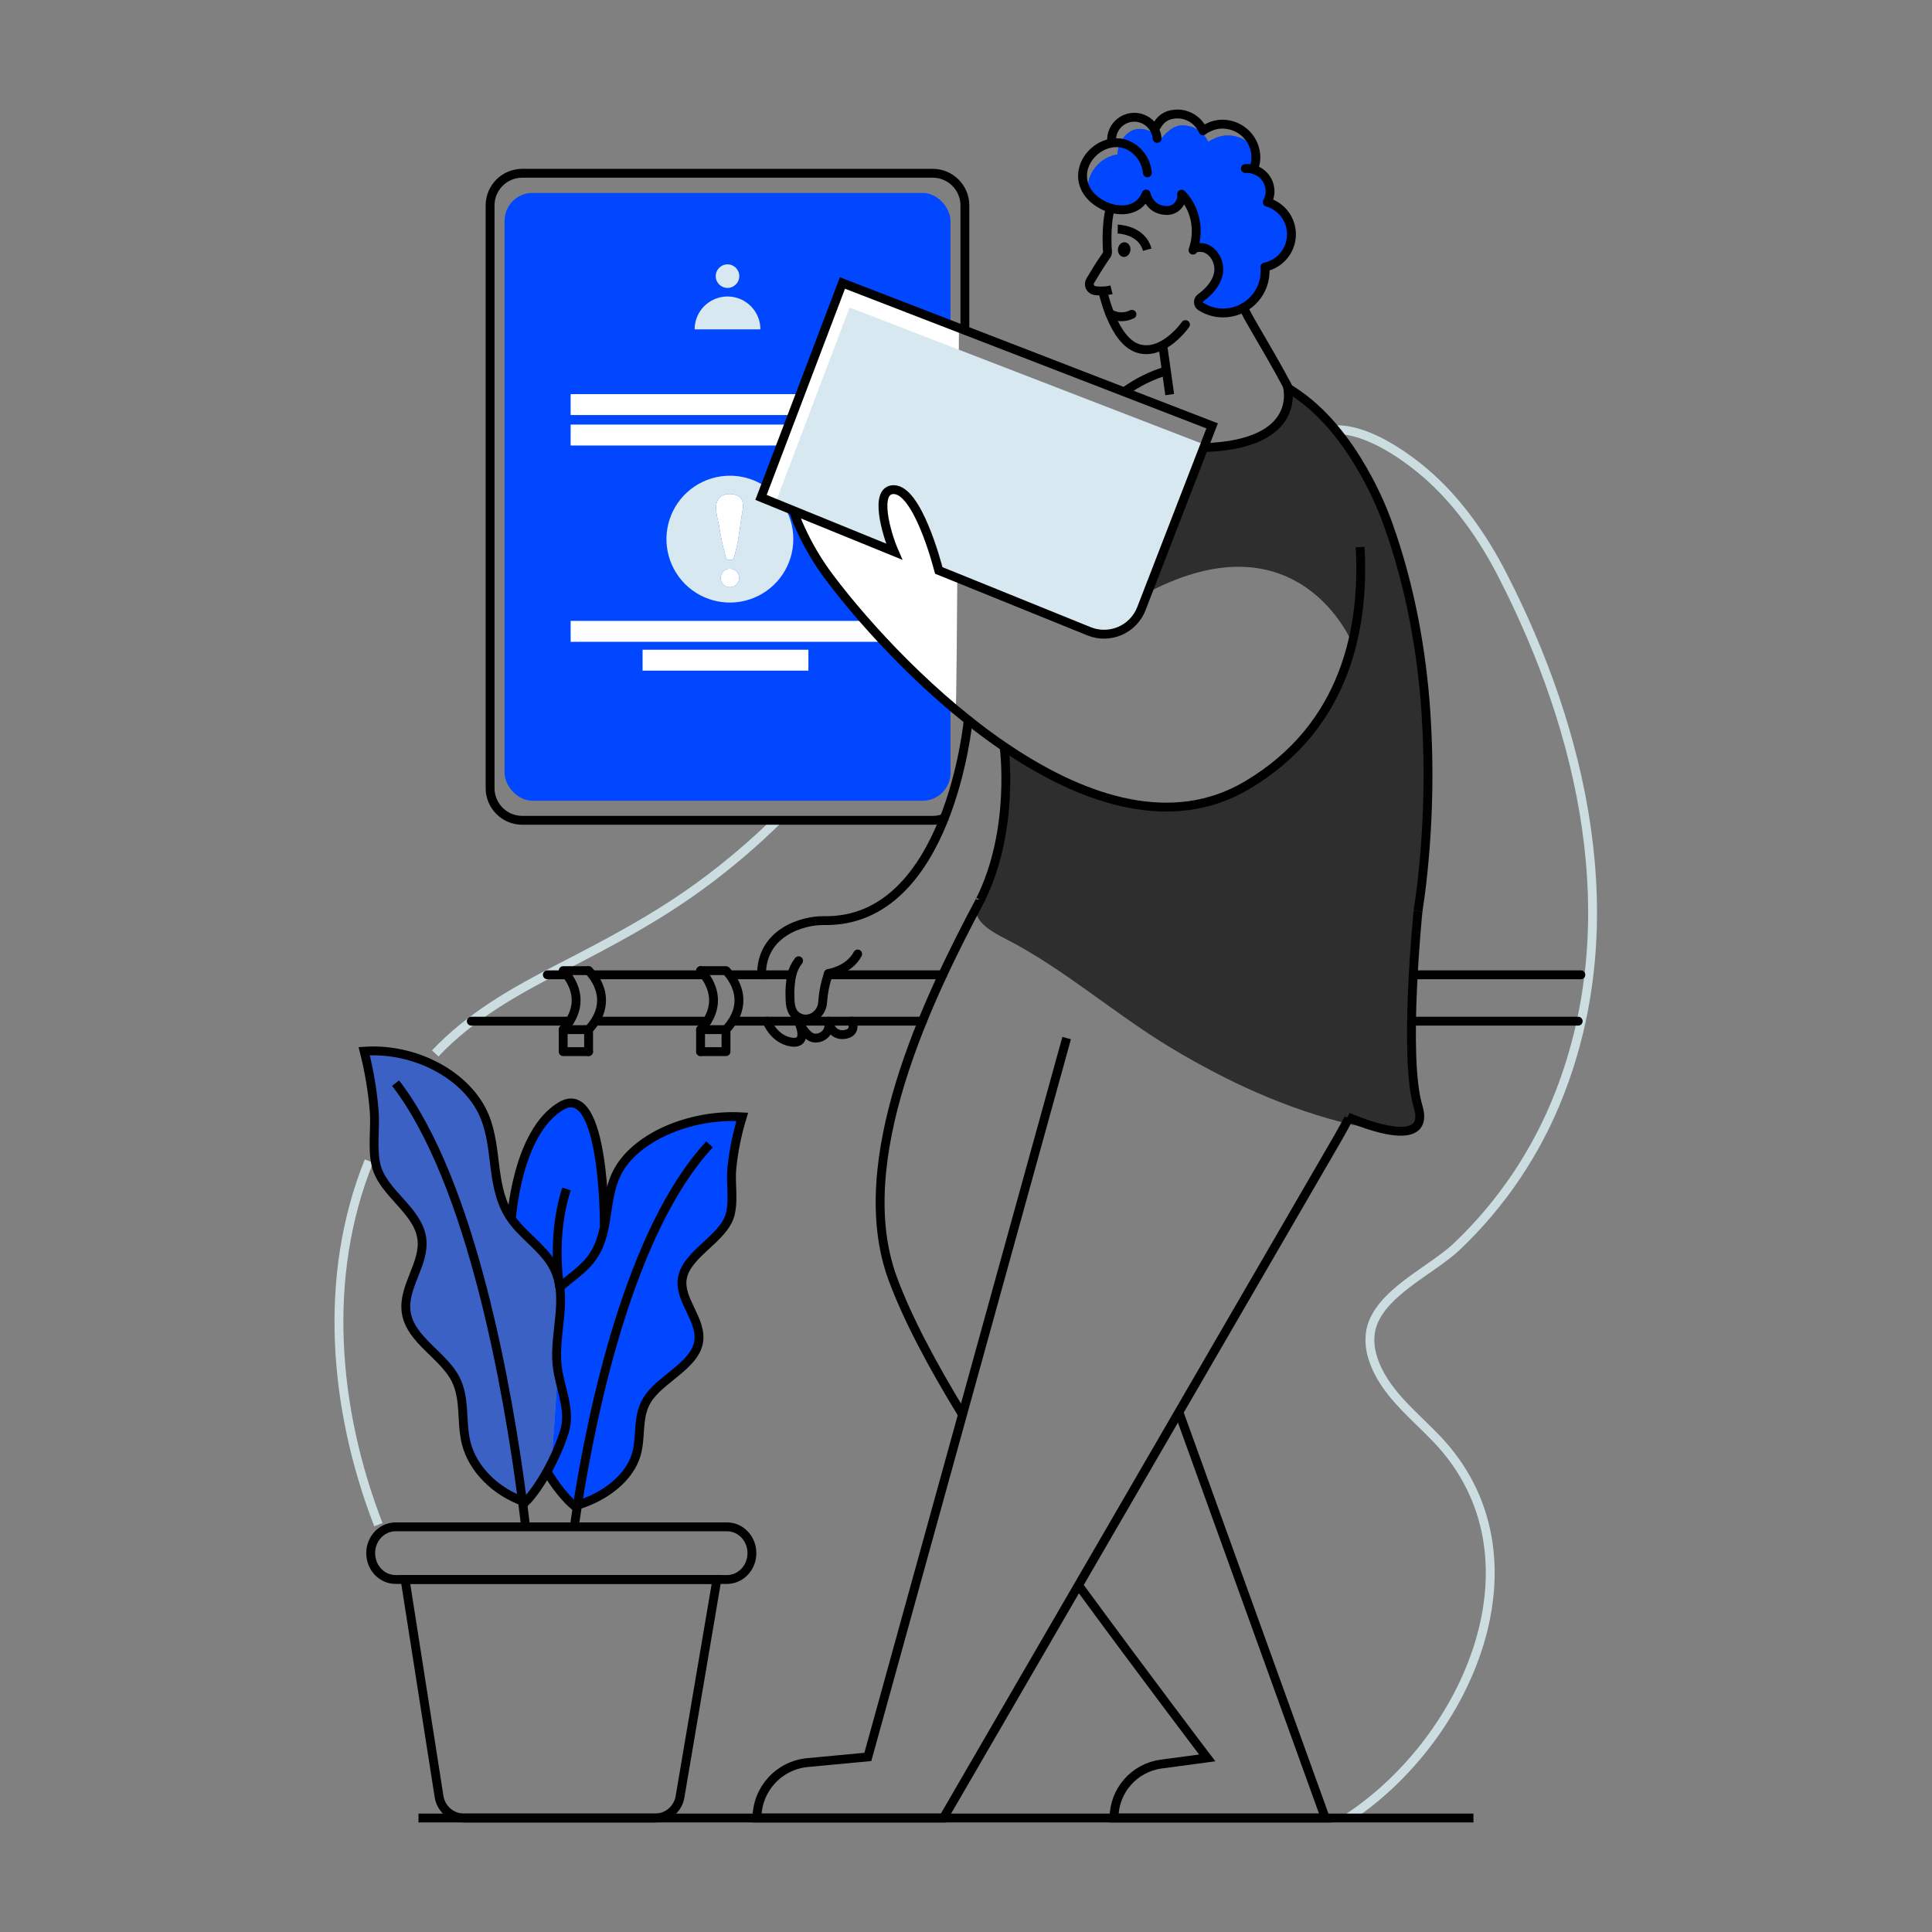 <svg width="436" height="436" viewBox="0 0 436 436" fill="none" xmlns="http://www.w3.org/2000/svg">
<rect x="0" y="0" width="436" height="436" fill="#808080" stroke="none"/>
<path d="M296.752 98.182C304.87 93.666 317.522 102.882 323.115 108.056C329.653 114.073 334.925 121.729 338.98 129.613C357.392 165.402 367.069 207.98 351.939 246.76C346.844 259.889 338.894 271.72 328.666 281.4C322.914 286.813 311.079 291.919 309.352 300.2C308.982 302.256 309.129 304.372 309.78 306.357C312.066 313.946 318.966 319.205 324.239 324.73C349.555 351.311 331.251 392.518 304.182 410.276" stroke="#CCDDE2" stroke-width="2"/>
<path d="M98.221 237.732C106.125 229.336 116.226 223.661 126.383 218.44C137.381 212.787 148.204 207.096 158.202 199.755C164.289 195.296 170.048 190.405 175.434 185.121" stroke="#CCDDE2" stroke-width="2"/>
<path d="M85.389 344.077C75.288 317.983 72.725 288.074 83.261 262.01" stroke="#CCDDE2" stroke-width="2"/>
<path d="M217.748 74.331V46.361C217.748 42.35 214.496 39.098 210.484 39.098H117.863C113.851 39.098 110.599 42.35 110.599 46.361V177.887C110.615 181.887 113.863 185.121 117.863 185.121H210.497C211.396 185.128 212.288 184.956 213.12 184.617" stroke="black" stroke-width="2" stroke-linecap="round" stroke-linejoin="round"/>
<rect x="113.868" y="43.541" width="100.629" height="137.161" rx="6.27" fill="#0147FF"/>
<rect x="119.79" y="54.155" width="89.883" height="25.68" rx="8.14" fill="#0147FF"/>
<ellipse cx="164.18" cy="62.316" rx="2.658" ry="2.658" fill="#D7E8F0"/>
<path d="M156.758 74.331C156.758 70.232 160.081 66.909 164.18 66.909C168.279 66.909 171.602 70.232 171.602 74.331H156.758Z" fill="#D7E8F0"/>
<path fill-rule="evenodd" clip-rule="evenodd" d="M164.722 107.356C158.931 107.352 153.709 110.839 151.491 116.188C149.273 121.538 150.498 127.696 154.592 131.791C158.687 135.886 164.846 137.11 170.195 134.892C175.545 132.675 179.031 127.452 179.028 121.661C179.025 113.762 172.622 107.358 164.722 107.356ZM164.722 132.514C163.568 132.514 162.633 131.579 162.633 130.425C162.633 129.271 163.568 128.335 164.722 128.335C165.876 128.335 166.812 129.271 166.812 130.425C166.812 131.579 165.876 132.514 164.722 132.514ZM167.185 117.739C167.247 117.299 167.309 116.861 167.372 116.427C167.401 116.206 167.44 115.977 167.48 115.742C167.718 114.335 167.985 112.752 166.543 111.928C165.184 111.159 162.83 111.342 162.001 112.812C161.254 114.101 161.693 116.039 162.057 117.641C162.161 118.101 162.259 118.533 162.321 118.914C162.669 121.249 163.171 123.559 163.825 125.827C164.047 126.545 165.41 126.545 165.632 125.827C166.415 123.222 166.806 120.44 167.185 117.739Z" fill="#D7E8F0"/>
<circle cx="164.722" cy="130.425" r="2.089" fill="white"/>
<path d="M167.372 116.427C166.923 119.529 166.543 122.798 165.633 125.827C165.41 126.545 164.047 126.545 163.825 125.827C163.171 123.558 162.669 121.249 162.321 118.914C162.043 117.205 161.039 114.47 162.001 112.812C162.83 111.342 165.184 111.159 166.543 111.928C168.226 112.889 167.581 114.884 167.372 116.427Z" fill="white"/>
<path d="M128.78 91.303H198.666" stroke="white" stroke-width="4.72"/>
<path d="M128.78 98.178H198.666" stroke="white" stroke-width="4.72"/>
<path d="M128.78 142.478H198.666" stroke="white" stroke-width="4.72"/>
<path d="M215.68 160.206C215.945 160.411 216.406 74.024 216.406 74.024L190.116 63.863C190.116 63.863 170.572 111.765 171.755 112.248L177.032 114.385C177.032 114.385 178.336 113.355 181.356 120.794C184.377 128.233 206.151 152.878 215.68 160.206Z" fill="white"/>
<path d="M145.012 148.986H182.433" stroke="white" stroke-width="4.72"/>
<path d="M320.88 199.076C320.539 202.802 315.941 245.538 320.398 253.883C322.013 256.904 305.981 254.011 305.016 253.789C290.488 250.371 276.883 244.068 264.15 236.403C251.418 228.738 240.167 218.649 226.892 211.851C224.439 210.595 219.008 207.844 220.615 204.242C223.35 198.106 226.708 189.637 226.973 182.147L226.892 172.32C226.892 172.32 224.952 166.15 231.28 171.555C237.608 176.96 266.565 191.21 285.309 174.699C304.054 158.189 305.165 145.132 305.165 145.132C305.165 145.132 293.163 115.76 258.993 133.728L271.064 102.536C271.064 102.536 269.41 100.438 274.64 100.827C279.87 101.216 289.569 98.631 290.77 89.047C290.77 89.047 290.864 85.919 296.397 91.833C301.931 97.746 328.08 120.841 320.88 199.076Z" fill="#2E2E2E"/>
<path d="M253.703 88.436C256.635 86.286 259.919 84.662 263.407 83.638" stroke="black" stroke-width="2"/>
<path d="M240.714 234.266L217.214 319.227L195.85 396.488L182.245 397.769C175.781 398.365 170.834 403.785 170.828 410.276H212.903L243.376 357.755L266.043 318.68L301.482 257.579C302.507 255.797 303.503 254.015 304.473 252.195C304.489 252.174 304.498 252.149 304.499 252.123" stroke="black" stroke-width="2"/>
<path d="M320.009 205.609C320.329 203.532 320.611 201.456 320.863 199.366C320.863 199.268 320.863 199.183 320.889 199.084C322.327 186.431 322.633 173.674 321.803 160.967C321.809 160.93 321.809 160.892 321.803 160.856C320.863 147.024 318.325 132.497 313.258 118.333C311.786 114.247 309.967 110.296 307.819 106.523C307.66 106.211 307.481 105.903 307.284 105.595C306.609 104.416 305.883 103.267 305.148 102.13C304.152 100.63 303.097 99.173 301.99 97.785C300.34 95.676 298.51 93.715 296.521 91.922C296.495 91.913 296.475 91.893 296.466 91.867C294.988 90.558 293.417 89.359 291.766 88.278V88.278C291.458 88.068 291.15 87.872 290.838 87.675C290.79 87.638 290.739 87.605 290.685 87.577" stroke="black" stroke-width="2"/>
<path d="M266.043 318.68L299.089 410.276H251.405C251.404 404.121 255.96 398.916 262.061 398.103L272.44 396.714C272.44 396.714 258.485 378.341 243.385 357.75" stroke="black" stroke-width="2"/>
<path d="M271.906 100.37L257.583 137.355C256.71 139.61 254.967 141.421 252.747 142.381C250.527 143.341 248.015 143.37 245.773 142.461L211.847 128.728C211.83 128.682 211.816 128.635 211.804 128.587C211.377 126.878 206.993 110.496 201.678 110.496C197.597 110.496 199.542 118.576 201.251 123.148C201.447 123.639 201.631 124.101 201.798 124.494L201.533 124.383L174.969 113.556L191.722 69.392L224.431 82.027L271.906 100.37Z" fill="#D7E8F0"/>
<path fill-rule="evenodd" clip-rule="evenodd" d="M201.789 124.494C200.007 120.414 197.17 110.496 201.682 110.496C206.998 110.496 211.377 126.891 211.809 128.587L211.851 128.728L245.773 142.465C248.018 143.373 250.533 143.341 252.755 142.377C254.976 141.413 256.717 139.598 257.588 137.338L273.546 96.106L222.82 76.498L190.116 63.863L171.743 112.248L201.789 124.494Z" stroke="black" stroke-width="2"/>
<path d="M306.938 123.456C307.955 141.188 303.994 163.872 281.387 177.225C247.944 196.999 203.682 152.199 187.296 130.459C184.588 126.888 182.301 123.017 180.481 118.922C179.928 117.731 179.466 116.499 179.096 115.239" stroke="black" stroke-width="2"/>
<path d="M226.597 168.491C226.597 168.491 229.161 187.167 221.256 203.045L221.29 203.002C221.29 203.002 221.29 203.032 221.264 203.045C209.13 225.806 191.756 262.117 201.447 288.501C204.741 297.474 210.42 308.156 217.21 319.231" stroke="black" stroke-width="2"/>
<path d="M285.438 60.261L285.463 60.381C285.891 65.59 282.016 70.16 276.807 70.588C275.205 70.727 273.596 70.446 272.136 69.772C271.719 69.595 271.317 69.382 270.936 69.136C270.619 68.915 270.43 68.554 270.43 68.168C270.43 67.782 270.619 67.421 270.936 67.2C272.773 65.876 274.452 64.03 274.931 61.868C275.075 61.203 275.086 60.516 274.965 59.846C274.699 58.11 273.531 56.646 271.897 56.001C271.646 55.926 271.386 55.885 271.124 55.877C270.385 55.817 269.415 55.911 269.222 56.458C270.166 53.807 270.205 50.918 269.333 48.242C268.792 46.586 267.878 45.076 266.663 43.828C266.775 44.807 266.445 45.785 265.763 46.496C265.08 47.208 264.117 47.578 263.134 47.507C259.369 47.379 258.66 43.789 258.66 43.789C258.66 43.789 258.66 43.832 258.66 43.858C257.019 47.947 252.251 48.058 248.833 46.242C247.62 45.62 246.555 44.746 245.709 43.678C244.739 39.487 248.196 35.436 252.182 34.855C252.268 32.189 254.212 29.334 256.835 29.117C258.697 28.957 260.498 29.823 261.536 31.377C261.608 31.492 261.689 31.616 261.753 31.744C262.826 30.189 264.582 28.484 266.454 28.326C269.113 28.139 271.605 29.635 272.692 32.069C272.692 31.885 274.337 31.133 274.504 31.065C277.664 29.863 281.237 30.955 283.186 33.718C283.281 34.09 283.344 34.468 283.374 34.851C283.468 35.993 283.292 37.142 282.861 38.205C283.468 38.378 284.036 38.668 284.532 39.059C285.605 39.845 286.325 41.023 286.536 42.337C286.557 42.469 286.57 42.602 286.578 42.734C286.664 43.735 286.45 44.739 285.963 45.618C288.534 46.352 290.525 48.392 291.197 50.98C291.302 51.401 291.372 51.83 291.407 52.262C291.708 56.049 289.154 59.472 285.438 60.261Z" fill="#0147FF"/>
<path d="M285.437 60.261L285.463 60.381C285.891 65.59 282.016 70.16 276.806 70.588C275.205 70.727 273.595 70.446 272.136 69.772C273.974 68.448 275.653 66.598 276.127 64.436C276.468 62.806 276.034 61.111 274.952 59.847C274.686 58.11 273.518 56.646 271.884 56.001C271.633 55.926 271.373 55.885 271.111 55.877C271.364 53.205 270.735 50.523 269.32 48.242C268.779 46.586 267.865 45.076 266.65 43.828C266.762 44.807 266.432 45.785 265.75 46.496C265.067 47.208 264.104 47.578 263.121 47.507C259.356 47.379 258.647 43.789 258.647 43.789C258.647 43.789 258.647 43.832 258.647 43.858C257.006 47.947 252.238 48.058 248.82 46.242C247.608 45.62 246.543 44.746 245.696 43.678C244.726 39.487 248.183 35.436 252.169 34.855C252.255 32.189 254.199 29.334 256.823 29.117C258.684 28.957 260.485 29.823 261.523 31.377C261.595 31.492 261.676 31.616 261.741 31.744C262.813 30.189 264.569 28.484 266.441 28.326C269.104 28.134 271.603 29.63 272.692 32.069C272.692 31.885 274.337 31.133 274.503 31.065C277.664 29.863 281.237 30.955 283.186 33.718C283.281 34.09 283.344 34.469 283.374 34.851C283.468 35.993 283.292 37.142 282.861 38.205C283.468 38.378 284.036 38.668 284.532 39.059C284.453 39.646 284.3 40.221 284.074 40.769C285.022 41.046 285.874 41.581 286.536 42.315C286.557 42.448 286.57 42.58 286.578 42.713C286.664 43.714 286.45 44.718 285.963 45.597C286.599 45.778 287.208 46.042 287.775 46.383C287.683 47.008 287.48 47.611 287.177 48.165C288.792 48.619 290.208 49.603 291.197 50.959C291.301 51.38 291.371 51.809 291.407 52.241C291.72 56.036 289.162 59.471 285.437 60.261Z" fill="#0147FF"/>
<path d="M252.234 51.698C252.234 51.698 257.652 51.775 258.895 56.347" stroke="black" stroke-width="2"/>
<path d="M250.836 65.397C249.604 65.701 248.324 65.763 247.068 65.581C246.588 65.499 246.18 65.186 245.975 64.746C245.769 64.305 245.793 63.792 246.038 63.372C247.166 61.462 248.328 59.573 249.593 57.757C249.791 57.526 249.914 57.24 249.943 56.937C249.943 56.937 249.422 51.284 250.563 46.947" stroke="black" stroke-width="2"/>
<ellipse rx="1.662" ry="1.414" transform="matrix(0.125 -0.992 0.992 0.125 253.697 56.332)" fill="black"/>
<path d="M280.699 69.388C280.814 70.52 285.895 78.361 290.488 87.017C290.486 87.031 290.486 87.046 290.488 87.06C290.573 87.244 290.659 87.44 290.757 87.637" stroke="black" stroke-width="2" stroke-linecap="round" stroke-linejoin="round"/>
<path d="M262.373 77.677L263.971 89.051" stroke="black" stroke-width="2"/>
<path d="M248.879 65.683C248.879 65.683 251.195 76.946 256.891 78.651C262.587 80.356 267.53 73.25 267.53 73.25" stroke="black" stroke-width="2" stroke-linecap="round" stroke-linejoin="round"/>
<path d="M250.435 70.763C251.972 71.662 253.859 71.723 255.451 70.926" stroke="black" stroke-width="2" stroke-linecap="round" stroke-linejoin="round"/>
<path d="M261.13 31.232C261.062 30.358 260.767 29.517 260.275 28.792C258.987 26.814 256.515 25.972 254.287 26.751C252.059 27.529 250.651 29.728 250.875 32.078" stroke="black" stroke-width="2" stroke-linecap="round"/>
<path d="M258.925 39.008C258.706 36.502 257.268 34.265 255.079 33.026C249.649 29.988 242.688 35.889 244.632 41.734C245.316 43.768 246.944 45.246 248.798 46.229C252.216 48.045 257.002 47.938 258.626 43.845L258.651 43.781C258.651 43.781 259.361 47.366 263.125 47.498C264.109 47.568 265.073 47.196 265.756 46.485C266.44 45.774 266.772 44.795 266.663 43.815C269.902 47.148 270.748 52.13 269.226 56.45C269.504 55.672 271.363 55.813 271.901 55.992C274.217 56.8 275.452 59.539 274.939 61.863C274.456 64.038 272.777 65.876 270.948 67.209C270.632 67.428 270.443 67.789 270.443 68.174C270.443 68.559 270.632 68.92 270.948 69.14C272.69 70.259 274.753 70.77 276.815 70.593C282.022 70.164 285.897 65.597 285.472 60.389L285.446 60.27C288.843 59.558 291.317 56.623 291.444 53.155C291.57 49.687 289.316 46.579 285.98 45.622C286.467 44.743 286.681 43.739 286.595 42.738C286.351 39.911 283.87 37.812 281.041 38.038" stroke="black" stroke-width="2" stroke-linecap="round" stroke-linejoin="round"/>
<path d="M260.912 28.587C261.937 26.878 263.069 25.921 265.184 25.745C267.875 25.526 270.407 27.04 271.487 29.514C271.414 29.347 273.132 28.565 273.307 28.497C273.992 28.235 274.712 28.077 275.443 28.027C279.497 27.809 283.003 30.823 283.395 34.864C283.489 36.006 283.313 37.155 282.882 38.218" stroke="black" stroke-width="2" stroke-linecap="square" stroke-linejoin="round"/>
<path d="M290.488 87.022C290.488 87.022 294.479 100.293 271.662 101.011" stroke="black" stroke-width="2"/>
<path d="M171.854 219.987C171.815 210.283 181.352 207.673 185.92 207.758C214.227 208.296 218.496 162.518 218.496 162.518" stroke="black" stroke-width="2" stroke-linecap="round" stroke-linejoin="round"/>
<path d="M320.009 205.609C320.009 205.609 316.667 238.569 320.009 249.661C323.35 260.754 304.135 252.05 304.135 252.05" stroke="black" stroke-width="2"/>
<path d="M128.575 230.451H106.36" stroke="black" stroke-width="2" stroke-linecap="round" stroke-linejoin="round"/>
<path d="M208.168 230.451H165.662" stroke="black" stroke-width="2" stroke-linecap="round" stroke-linejoin="round"/>
<path d="M159.565 230.451H134.471" stroke="black" stroke-width="2" stroke-linecap="round" stroke-linejoin="round"/>
<path d="M158.92 219.987H134.108" stroke="black" stroke-width="2" stroke-linecap="round" stroke-linejoin="round"/>
<path d="M178.69 219.987H165.295" stroke="black" stroke-width="2" stroke-linecap="round" stroke-linejoin="round"/>
<path d="M212.74 219.987H186.868" stroke="black" stroke-width="2" stroke-linecap="round" stroke-linejoin="round"/>
<path d="M127.908 219.987H123.52" stroke="black" stroke-width="2" stroke-linecap="round" stroke-linejoin="round"/>
<path d="M158.1 219.047H163.838C163.838 219.047 170.414 225.255 163.838 232.361V237.326H158.1" stroke="black" stroke-width="2" stroke-linecap="round" stroke-linejoin="round"/>
<path d="M132.83 219.047C132.83 219.047 139.406 225.255 132.83 232.361V237.326" stroke="black" stroke-width="2" stroke-linecap="round" stroke-linejoin="round"/>
<path d="M132.83 237.326H127.092V232.361C133.672 225.255 127.092 219.047 127.092 219.047H132.83" stroke="black" stroke-width="2" stroke-linecap="round" stroke-linejoin="round"/>
<path d="M158.1 219.047C158.1 219.047 164.68 225.255 158.1 232.361V237.326" stroke="black" stroke-width="2" stroke-linecap="round" stroke-linejoin="round"/>
<path d="M127.092 232.361H132.83" stroke="black" stroke-width="2" stroke-linecap="round" stroke-linejoin="round"/>
<path d="M158.1 232.361H163.838" stroke="black" stroke-width="2" stroke-linecap="round" stroke-linejoin="round"/>
<path d="M180.22 216.816C179.487 217.751 178.965 218.832 178.69 219.987C178.328 221.692 178.191 223.437 178.284 225.178C178.31 226.887 178.524 228.639 180.147 229.537C182.587 230.9 185.518 228.951 185.646 226.157C185.786 224.056 186.197 221.982 186.868 219.987C186.894 219.889 186.924 219.803 186.95 219.722" stroke="black" stroke-width="2" stroke-linecap="round" stroke-linejoin="round"/>
<path d="M186.949 219.709C188.983 219.282 192.013 218.167 193.555 215.291" stroke="black" stroke-width="2" stroke-linecap="round" stroke-linejoin="round"/>
<path d="M173.071 230.451C173.071 230.451 174.669 234.664 178.69 235.177C182.711 235.689 180.169 230.451 180.169 230.451C180.169 230.451 181.835 234.143 183.852 234.267C185.868 234.39 187.612 232.557 186.915 230.451C186.915 230.451 187.531 233.839 190.513 233.468C193.495 233.096 192.265 230.451 192.265 230.451" stroke="black" stroke-width="2" stroke-linecap="round" stroke-linejoin="round"/>
<g opacity="0.54">
<path d="M127.207 290.462L124.323 332.114C122.759 334.942 120.999 337.446 119.431 338.993C119.221 338.916 119.003 338.839 118.803 338.745C118.418 338.613 118.038 338.459 117.675 338.318C111.829 335.754 107.42 330.981 106.095 325.593C104.933 320.855 105.984 315.736 103.728 311.284C100.977 305.802 93.474 302.362 92.572 296.171C91.717 290.381 96.926 285.062 96.084 279.396C95.11 272.987 87.24 269.175 85.77 262.907C84.851 259.01 85.671 254.541 85.342 250.516C84.953 246.032 84.194 241.587 83.073 237.228C94.691 236.373 106.518 242.782 110.283 251.956C113.359 259.463 111.505 268.235 116.32 275.076C118.935 278.781 123.293 281.549 125.545 285.429C126.239 286.638 126.742 287.946 127.036 289.309C127.058 289.403 127.058 289.501 127.075 289.574C127.096 289.727 127.113 289.843 127.13 289.958C127.169 290.291 127.207 290.462 127.207 290.462Z" fill="#0147FF"/>
<path d="M127.229 290.445H127.207C127.207 290.445 127.169 290.274 127.13 289.95C127.167 290.081 127.192 290.216 127.207 290.351C127.229 290.385 127.229 290.424 127.229 290.445Z" fill="#0147FF"/>
</g>
<path d="M165.611 274.204C164.082 279.61 155.869 282.895 154.874 288.437C153.993 293.347 159.42 297.931 158.523 302.918C157.57 308.271 149.772 311.233 146.909 315.971C144.576 319.817 145.666 324.222 144.461 328.311C143.068 332.955 138.479 337.1 132.347 339.296C131.967 339.433 131.604 339.565 131.219 339.681C131.01 339.736 130.792 339.813 130.57 339.869C128.545 338.207 126.233 335.284 124.34 332.131L127.224 290.48H127.246C129.48 288.587 132.04 286.848 133.817 284.745C135.749 282.472 136.646 279.99 137.236 277.392H137.244V277.106C138.099 272.995 138.163 268.697 140.094 264.8C144.008 256.87 156.292 251.349 168.389 252.076C167.248 255.82 166.467 259.664 166.056 263.557C165.705 267 166.568 270.859 165.611 274.204Z" fill="#0147FF"/>
<path d="M137.244 277.071V277.358H137.189C137.218 277.259 137.244 277.165 137.244 277.071Z" fill="#0147FF"/>
<path d="M137.244 277.071C137.244 277.165 137.206 277.259 137.189 277.358C136.616 279.956 135.719 282.438 133.77 284.711C131.993 286.813 129.433 288.557 127.199 290.445C127.199 290.445 127.199 290.385 127.177 290.368C127.162 290.233 127.137 290.098 127.1 289.967C127.1 289.851 127.066 289.736 127.045 289.582C127.045 289.51 127.045 289.411 127.006 289.317C126.712 287.955 126.209 286.646 125.515 285.438C123.263 281.558 118.905 278.789 116.29 275.085C116.29 275.085 117.474 255.558 127.464 249.614C136.954 243.996 137.244 273.82 137.244 277.071Z" fill="#0147FF"/>
<path d="M137.244 277.071V277.358H137.189C137.218 277.259 137.244 277.165 137.244 277.071Z" fill="#0147FF"/>
<path d="M127.207 290.368V290.462C127.207 290.462 127.169 290.292 127.13 289.967C127.167 290.098 127.192 290.233 127.207 290.368Z" fill="#0147FF"/>
<path d="M126.318 290.467C128.545 288.57 131.125 286.809 132.911 284.711C137.919 278.798 135.992 271.243 139.205 264.762C143.115 256.84 155.442 251.319 167.508 252.046C166.357 255.788 165.573 259.633 165.167 263.527C164.808 266.992 165.667 270.855 164.739 274.209C163.201 279.61 154.993 282.887 153.993 288.433C153.109 293.338 158.548 297.923 157.647 302.909C156.69 308.263 148.9 311.22 146.029 315.958C143.692 319.804 144.79 324.209 143.576 328.307C142.106 333.246 137.009 337.613 130.331 339.668C130.117 339.741 129.903 339.813 129.673 339.869C127.647 338.207 125.336 335.288 123.439 332.131" stroke="black" stroke-width="2"/>
<path d="M160.125 258.258C142.098 277.661 133.633 318.573 130.322 339.676C130.053 341.458 129.809 343.095 129.6 344.556" stroke="black" stroke-width="2"/>
<path fill-rule="evenodd" clip-rule="evenodd" d="M161.787 356.439L153.481 405.379C153.076 408.15 150.726 410.222 147.926 410.276H104.617C101.792 410.214 99.434 408.103 99.062 405.302L91.414 356.439L161.787 356.439Z" stroke="black" stroke-width="2"/>
<path fill-rule="evenodd" clip-rule="evenodd" d="M169.666 350.987C169.431 354.072 166.987 356.447 164.056 356.447H89.282C86.381 356.447 83.958 354.123 83.68 351.072C83.36 347.586 85.962 344.565 89.282 344.565H164.056C167.346 344.565 169.935 347.526 169.666 350.987V350.987Z" stroke="black" stroke-width="2"/>
<path fill-rule="evenodd" clip-rule="evenodd" d="M118.542 339.001C121.751 335.814 125.678 328.721 127.421 322.923C128.852 318.142 126.327 313.224 125.75 308.323C124.844 300.632 128.66 292.389 124.639 285.433C122.4 281.554 118.042 278.793 115.427 275.076C110.607 268.24 112.457 259.48 109.377 251.973C105.625 242.782 93.798 236.394 82.185 237.228C83.295 241.593 84.046 246.041 84.432 250.529C84.778 254.541 83.949 259.01 84.859 262.92C86.334 269.188 94.213 272.982 95.178 279.404C96.033 285.083 90.811 290.394 91.67 296.175C92.593 302.375 100.066 305.802 102.831 311.292C105.074 315.753 104.023 320.863 105.189 325.598C106.651 331.511 111.821 336.707 118.542 339.001V339.001Z" stroke="black" stroke-width="2"/>
<path d="M89.273 244.432C106.578 266.907 114.722 314.292 117.901 338.754C118.175 340.89 118.418 342.817 118.61 344.556" stroke="black" stroke-width="2"/>
<path d="M115.427 275.076C115.427 275.076 116.615 255.549 126.6 249.61C136.586 243.671 136.389 276.965 136.389 276.965" stroke="black" stroke-width="2"/>
<path d="M126.318 290.467C126.318 290.467 124.276 279.293 127.852 268.312" stroke="black" stroke-width="2"/>
<path d="M356.152 230.451H318.77" stroke="black" stroke-width="2" stroke-linecap="round" stroke-linejoin="round"/>
<path d="M356.759 219.987H319.966" stroke="black" stroke-width="2" stroke-linecap="round" stroke-linejoin="round"/>
<path d="M94.443 410.276H332.515" stroke="black" stroke-width="2"/>
</svg>
